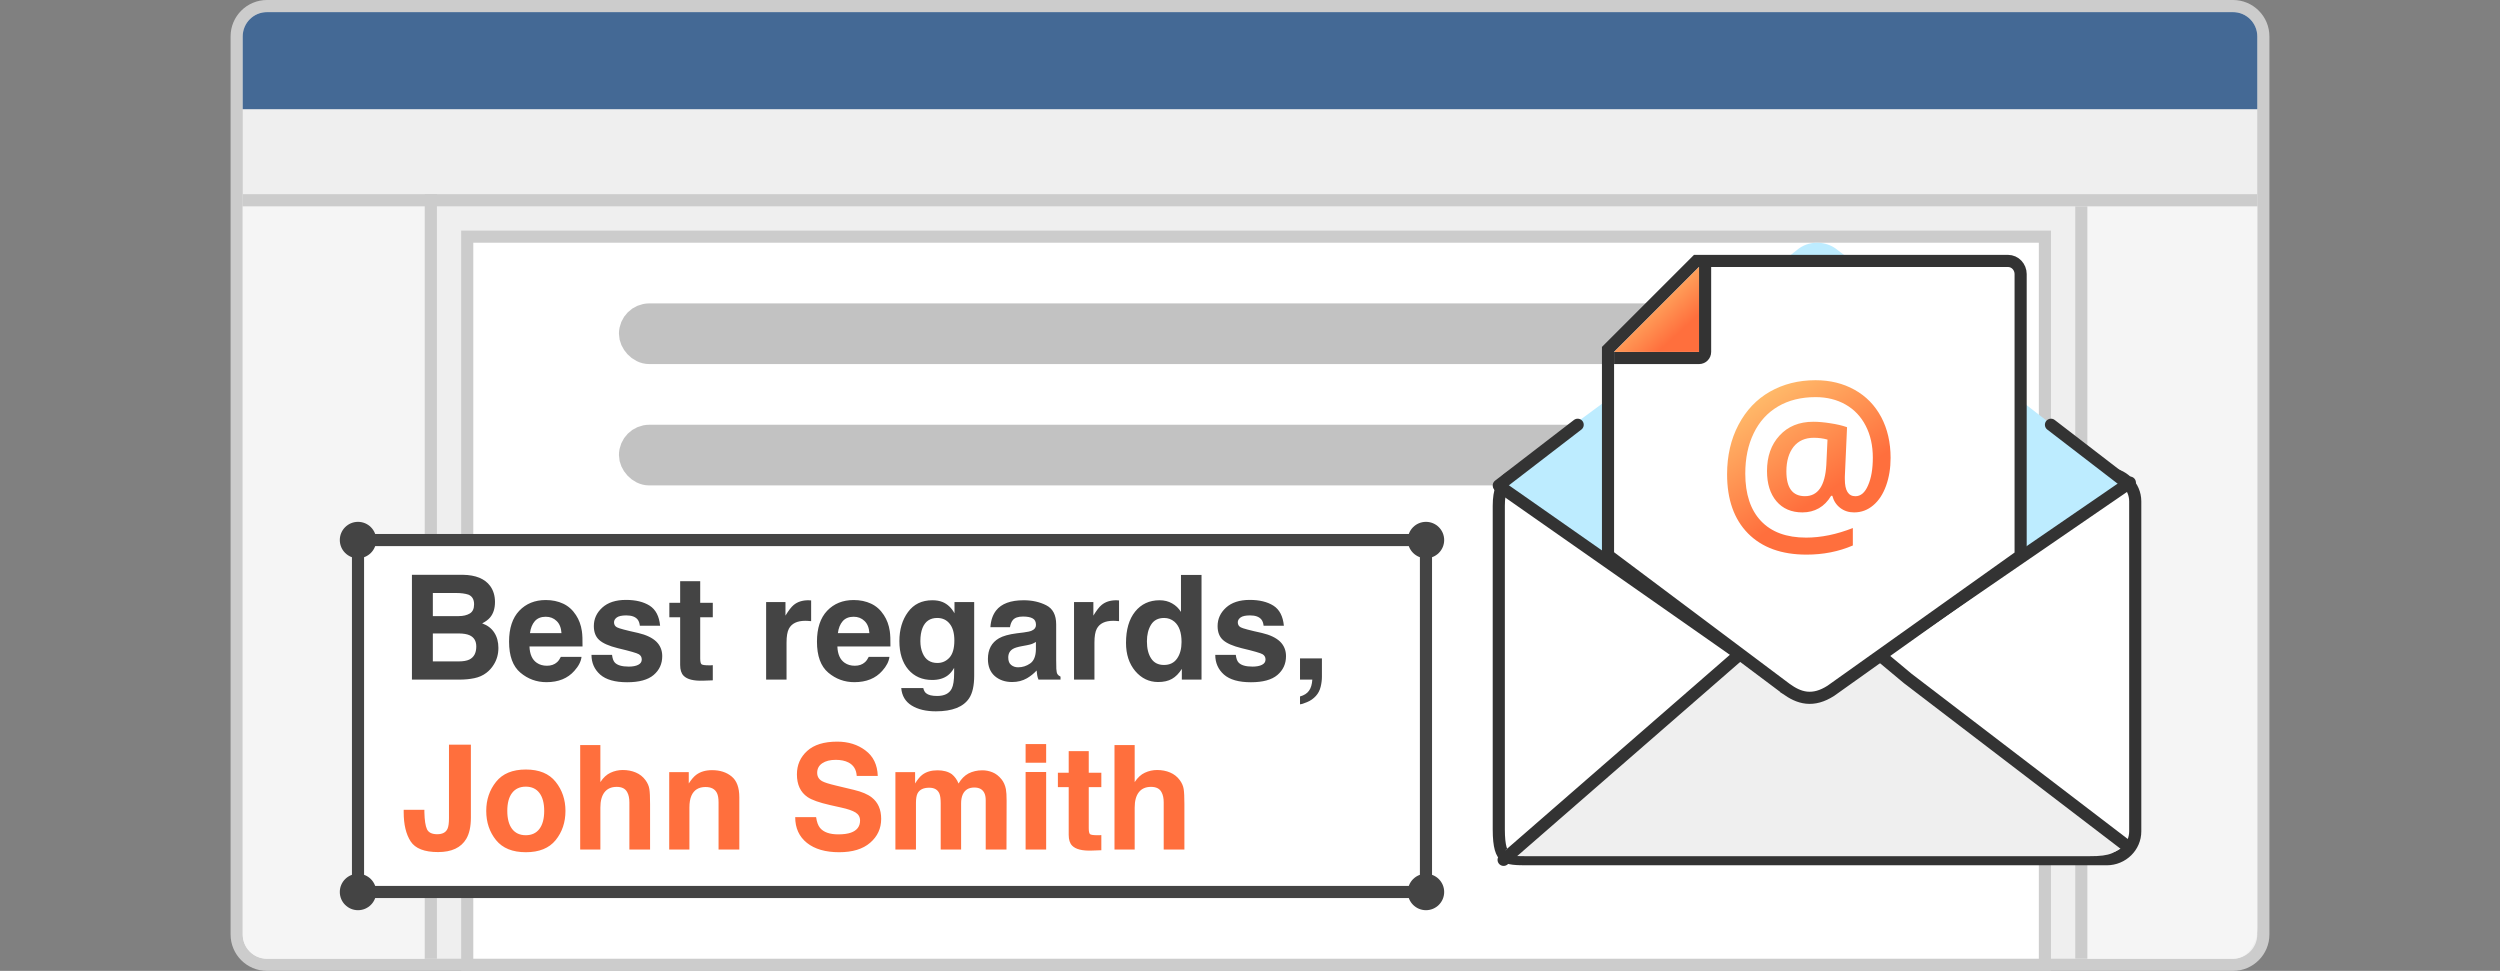 <svg width="206" height="80" viewBox="0 0 206 80" fill="none" xmlns="http://www.w3.org/2000/svg">
<rect x="0" y="0" width="206" height="80" fill="#808080" stroke="none"/>
<path d="M19.5 3C19.5 1.619 20.619 0.5 22 0.5H184C185.381 0.5 186.5 1.619 186.5 3V77C186.5 78.381 185.381 79.5 184 79.5H22C20.619 79.5 19.5 78.381 19.5 77V3Z" fill="#EFEFEF" stroke="#CCCCCC"/>
<path d="M39 19.5H38.5V20V79V79.5H39H168H168.5V79V20V19.5H168H39Z" fill="white" stroke="#CCCCCC"/>
<path d="M20 17H35V79H22C20.895 79 20 78.105 20 77V17Z" fill="#F5F5F5"/>
<path d="M186 17H171V79H184.015C185.111 79 186 77.873 186 76.483V17Z" fill="#F5F5F5"/>
<path d="M20 3C20 1.895 20.895 1 22 1H184C185.105 1 186 1.895 186 3V9H20V3Z" fill="#446995"/>
<path fill-rule="evenodd" clip-rule="evenodd" d="M186 17H20V16H186V17Z" fill="#CCCCCC"/>
<path fill-rule="evenodd" clip-rule="evenodd" d="M36 16V79H35V16H36Z" fill="#CCCCCC"/>
<path fill-rule="evenodd" clip-rule="evenodd" d="M172 17V79H171V17H172Z" fill="#CCCCCC"/>
<rect x="52.25" y="36.25" width="95.5" height="2.5" rx="1.25" stroke="#333333" stroke-opacity="0.3" stroke-width="2.5"/>
<rect x="52.25" y="26.25" width="95.5" height="2.5" rx="1.25" stroke="#333333" stroke-opacity="0.3" stroke-width="2.5"/>
<circle cx="112.5" cy="67.5" r="1.5" fill="#444444"/>
<rect x="29.5" y="44.5" width="88" height="29" fill="white" stroke="#444444"/>
<circle cx="117.5" cy="73.5" r="1.5" fill="#444444"/>
<circle cx="117.5" cy="44.5" r="1.5" fill="#444444"/>
<circle cx="29.5" cy="73.5" r="1.5" fill="#444444"/>
<path d="M37.857 56H33.943V47.363H38.139C39.197 47.379 39.947 47.685 40.389 48.283C40.654 48.65 40.787 49.09 40.787 49.602C40.787 50.129 40.654 50.553 40.389 50.873C40.24 51.053 40.022 51.217 39.732 51.365C40.174 51.525 40.506 51.779 40.728 52.127C40.955 52.475 41.068 52.897 41.068 53.393C41.068 53.904 40.94 54.363 40.682 54.77C40.518 55.039 40.312 55.266 40.066 55.449C39.789 55.66 39.461 55.805 39.082 55.883C38.707 55.961 38.299 56 37.857 56ZM37.816 52.197H35.666V54.5H37.787C38.166 54.5 38.461 54.449 38.672 54.348C39.055 54.16 39.246 53.801 39.246 53.27C39.246 52.82 39.06 52.512 38.69 52.344C38.482 52.25 38.191 52.201 37.816 52.197ZM38.713 50.551C38.947 50.41 39.065 50.158 39.065 49.795C39.065 49.393 38.908 49.127 38.596 48.998C38.326 48.908 37.982 48.863 37.565 48.863H35.666V50.768H37.787C38.166 50.768 38.475 50.695 38.713 50.551ZM47.918 54.125C47.875 54.504 47.678 54.889 47.326 55.279C46.779 55.9 46.014 56.211 45.029 56.211C44.217 56.211 43.5 55.949 42.879 55.426C42.258 54.902 41.947 54.051 41.947 52.871C41.947 51.766 42.227 50.918 42.785 50.328C43.348 49.738 44.076 49.443 44.971 49.443C45.502 49.443 45.98 49.543 46.406 49.742C46.832 49.941 47.184 50.256 47.461 50.685C47.711 51.065 47.873 51.504 47.947 52.004C47.99 52.297 48.008 52.719 48 53.27H43.629C43.652 53.91 43.853 54.359 44.232 54.617C44.463 54.777 44.74 54.857 45.065 54.857C45.408 54.857 45.688 54.76 45.902 54.565C46.02 54.459 46.123 54.312 46.213 54.125H47.918ZM46.266 52.168C46.238 51.727 46.103 51.393 45.861 51.166C45.623 50.935 45.326 50.82 44.971 50.82C44.584 50.82 44.283 50.941 44.068 51.184C43.857 51.426 43.725 51.754 43.67 52.168H46.266ZM53.531 49.906C54.031 50.227 54.318 50.777 54.393 51.559H52.723C52.699 51.344 52.639 51.174 52.541 51.049C52.357 50.822 52.045 50.709 51.603 50.709C51.24 50.709 50.98 50.766 50.824 50.879C50.672 50.992 50.596 51.125 50.596 51.277C50.596 51.469 50.678 51.607 50.842 51.693C51.006 51.783 51.586 51.938 52.582 52.156C53.246 52.312 53.744 52.549 54.076 52.865C54.404 53.185 54.568 53.586 54.568 54.066C54.568 54.699 54.332 55.217 53.859 55.619C53.391 56.018 52.664 56.217 51.68 56.217C50.676 56.217 49.934 56.006 49.453 55.584C48.977 55.158 48.738 54.617 48.738 53.961H50.432C50.467 54.258 50.543 54.469 50.66 54.594C50.867 54.816 51.25 54.928 51.809 54.928C52.137 54.928 52.397 54.879 52.588 54.781C52.783 54.684 52.881 54.537 52.881 54.342C52.881 54.154 52.803 54.012 52.647 53.914C52.49 53.816 51.91 53.648 50.906 53.41C50.184 53.23 49.674 53.006 49.377 52.736C49.08 52.471 48.932 52.088 48.932 51.588C48.932 50.998 49.162 50.492 49.623 50.07C50.088 49.645 50.74 49.432 51.58 49.432C52.377 49.432 53.027 49.59 53.531 49.906ZM58.734 54.81V56.059L57.943 56.088C57.154 56.115 56.615 55.978 56.326 55.678C56.139 55.486 56.045 55.191 56.045 54.793V50.861H55.154V49.672H56.045V47.891H57.697V49.672H58.734V50.861H57.697V54.236C57.697 54.498 57.73 54.662 57.797 54.728C57.863 54.791 58.066 54.822 58.406 54.822C58.457 54.822 58.51 54.822 58.565 54.822C58.623 54.818 58.68 54.815 58.734 54.81ZM66.357 51.154C65.686 51.154 65.234 51.373 65.004 51.81C64.875 52.057 64.811 52.435 64.811 52.947V56H63.129V49.613H64.723V50.727C64.981 50.301 65.205 50.01 65.397 49.853C65.709 49.592 66.115 49.461 66.615 49.461C66.647 49.461 66.672 49.463 66.691 49.467C66.715 49.467 66.764 49.469 66.838 49.473V51.184C66.732 51.172 66.639 51.164 66.557 51.16C66.475 51.156 66.408 51.154 66.357 51.154ZM73.289 54.125C73.246 54.504 73.049 54.889 72.697 55.279C72.15 55.9 71.385 56.211 70.4 56.211C69.588 56.211 68.871 55.949 68.25 55.426C67.629 54.902 67.318 54.051 67.318 52.871C67.318 51.766 67.598 50.918 68.156 50.328C68.719 49.738 69.447 49.443 70.342 49.443C70.873 49.443 71.352 49.543 71.777 49.742C72.203 49.941 72.555 50.256 72.832 50.685C73.082 51.065 73.244 51.504 73.318 52.004C73.361 52.297 73.379 52.719 73.371 53.27H69C69.023 53.91 69.225 54.359 69.603 54.617C69.834 54.777 70.111 54.857 70.436 54.857C70.779 54.857 71.059 54.76 71.273 54.565C71.391 54.459 71.494 54.312 71.584 54.125H73.289ZM71.637 52.168C71.609 51.727 71.475 51.393 71.232 51.166C70.994 50.935 70.697 50.82 70.342 50.82C69.955 50.82 69.654 50.941 69.439 51.184C69.228 51.426 69.096 51.754 69.041 52.168H71.637ZM76.307 57.119C76.486 57.272 76.789 57.348 77.215 57.348C77.816 57.348 78.219 57.147 78.422 56.744C78.555 56.486 78.621 56.053 78.621 55.443V55.033C78.461 55.307 78.289 55.512 78.106 55.648C77.773 55.902 77.342 56.029 76.811 56.029C75.99 56.029 75.334 55.742 74.842 55.168C74.353 54.59 74.109 53.809 74.109 52.824C74.109 51.875 74.346 51.078 74.818 50.434C75.291 49.785 75.961 49.461 76.828 49.461C77.148 49.461 77.428 49.51 77.666 49.607C78.072 49.775 78.4 50.084 78.65 50.533V49.613H80.273V55.672C80.273 56.496 80.135 57.117 79.857 57.535C79.381 58.254 78.467 58.613 77.115 58.613C76.299 58.613 75.633 58.453 75.117 58.133C74.602 57.812 74.316 57.334 74.262 56.697H76.078C76.125 56.893 76.201 57.033 76.307 57.119ZM76.025 53.82C76.252 54.359 76.658 54.629 77.244 54.629C77.635 54.629 77.965 54.482 78.234 54.19C78.504 53.893 78.639 53.422 78.639 52.777C78.639 52.172 78.51 51.711 78.252 51.395C77.998 51.078 77.656 50.92 77.227 50.92C76.641 50.92 76.236 51.195 76.014 51.746C75.897 52.039 75.838 52.4 75.838 52.83C75.838 53.201 75.9 53.531 76.025 53.82ZM82.078 50.305C82.519 49.742 83.277 49.461 84.352 49.461C85.051 49.461 85.672 49.6 86.215 49.877C86.758 50.154 87.029 50.678 87.029 51.447V54.377C87.029 54.58 87.033 54.826 87.041 55.115C87.053 55.334 87.086 55.482 87.141 55.56C87.195 55.639 87.277 55.703 87.387 55.754V56H85.57C85.519 55.871 85.484 55.75 85.465 55.637C85.445 55.523 85.43 55.395 85.418 55.25C85.188 55.5 84.922 55.713 84.621 55.889C84.262 56.096 83.856 56.199 83.402 56.199C82.824 56.199 82.346 56.035 81.967 55.707C81.592 55.375 81.404 54.906 81.404 54.301C81.404 53.516 81.707 52.947 82.312 52.596C82.644 52.404 83.133 52.268 83.777 52.185L84.346 52.115C84.654 52.076 84.875 52.027 85.008 51.969C85.246 51.867 85.365 51.709 85.365 51.494C85.365 51.232 85.273 51.053 85.09 50.955C84.91 50.853 84.644 50.803 84.293 50.803C83.898 50.803 83.619 50.9 83.455 51.096C83.338 51.24 83.26 51.435 83.221 51.682H81.609C81.644 51.123 81.801 50.664 82.078 50.305ZM83.32 54.793C83.477 54.922 83.668 54.986 83.894 54.986C84.254 54.986 84.584 54.881 84.885 54.67C85.189 54.459 85.348 54.074 85.359 53.516V52.895C85.254 52.961 85.147 53.016 85.037 53.059C84.932 53.098 84.785 53.135 84.598 53.17L84.223 53.24C83.871 53.303 83.619 53.379 83.467 53.469C83.209 53.621 83.08 53.857 83.08 54.178C83.08 54.463 83.16 54.668 83.32 54.793ZM91.728 51.154C91.057 51.154 90.606 51.373 90.375 51.81C90.246 52.057 90.182 52.435 90.182 52.947V56H88.5V49.613H90.094V50.727C90.352 50.301 90.576 50.01 90.768 49.853C91.08 49.592 91.486 49.461 91.986 49.461C92.018 49.461 92.043 49.463 92.062 49.467C92.086 49.467 92.135 49.469 92.209 49.473V51.184C92.103 51.172 92.01 51.164 91.928 51.16C91.846 51.156 91.779 51.154 91.728 51.154ZM99.006 47.375V56H97.383V55.115C97.144 55.494 96.873 55.77 96.568 55.941C96.264 56.113 95.885 56.199 95.432 56.199C94.686 56.199 94.057 55.898 93.545 55.297C93.037 54.691 92.783 53.916 92.783 52.971C92.783 51.881 93.033 51.023 93.533 50.398C94.037 49.773 94.709 49.461 95.549 49.461C95.936 49.461 96.279 49.547 96.58 49.719C96.881 49.887 97.125 50.121 97.312 50.422V47.375H99.006ZM94.506 52.848C94.506 53.438 94.623 53.908 94.857 54.26C95.088 54.615 95.439 54.793 95.912 54.793C96.385 54.793 96.744 54.617 96.99 54.266C97.236 53.914 97.359 53.459 97.359 52.9C97.359 52.119 97.162 51.56 96.768 51.225C96.525 51.022 96.244 50.92 95.924 50.92C95.436 50.92 95.076 51.105 94.846 51.477C94.619 51.844 94.506 52.301 94.506 52.848ZM104.93 49.906C105.43 50.227 105.717 50.777 105.791 51.559H104.121C104.098 51.344 104.037 51.174 103.939 51.049C103.756 50.822 103.443 50.709 103.002 50.709C102.639 50.709 102.379 50.766 102.223 50.879C102.07 50.992 101.994 51.125 101.994 51.277C101.994 51.469 102.076 51.607 102.24 51.693C102.404 51.783 102.984 51.938 103.98 52.156C104.645 52.312 105.143 52.549 105.475 52.865C105.803 53.185 105.967 53.586 105.967 54.066C105.967 54.699 105.73 55.217 105.258 55.619C104.789 56.018 104.062 56.217 103.078 56.217C102.074 56.217 101.332 56.006 100.852 55.584C100.375 55.158 100.137 54.617 100.137 53.961H101.83C101.865 54.258 101.941 54.469 102.059 54.594C102.266 54.816 102.648 54.928 103.207 54.928C103.535 54.928 103.795 54.879 103.986 54.781C104.182 54.684 104.279 54.537 104.279 54.342C104.279 54.154 104.201 54.012 104.045 53.914C103.889 53.816 103.309 53.648 102.305 53.41C101.582 53.23 101.072 53.006 100.775 52.736C100.479 52.471 100.33 52.088 100.33 51.588C100.33 50.998 100.561 50.492 101.021 50.07C101.486 49.645 102.139 49.432 102.979 49.432C103.775 49.432 104.426 49.59 104.93 49.906ZM108.82 56.598C108.75 56.887 108.619 57.137 108.428 57.348C108.221 57.574 107.977 57.744 107.695 57.857C107.418 57.975 107.227 58.033 107.121 58.033V57.389C107.457 57.295 107.703 57.139 107.859 56.92C108.02 56.701 108.111 56.395 108.135 56H107.121V54.254H108.926V55.766C108.926 56.031 108.891 56.309 108.82 56.598Z" fill="#444444"/>
<path d="M36.996 67.404V61.363H38.801V67.375C38.801 68.109 38.674 68.691 38.42 69.121C37.99 69.848 37.215 70.211 36.094 70.211C34.973 70.211 34.221 69.918 33.838 69.332C33.455 68.742 33.264 67.939 33.264 66.924V66.725H34.969V66.924C34.984 67.592 35.057 68.062 35.185 68.336C35.318 68.606 35.6 68.74 36.029 68.74C36.455 68.74 36.736 68.592 36.873 68.295C36.955 68.119 36.996 67.822 36.996 67.404ZM45.785 64.422C46.324 65.098 46.594 65.897 46.594 66.818C46.594 67.756 46.324 68.559 45.785 69.227C45.246 69.891 44.428 70.223 43.33 70.223C42.232 70.223 41.414 69.891 40.875 69.227C40.336 68.559 40.066 67.756 40.066 66.818C40.066 65.897 40.336 65.098 40.875 64.422C41.414 63.746 42.232 63.408 43.33 63.408C44.428 63.408 45.246 63.746 45.785 64.422ZM43.324 64.82C42.836 64.82 42.459 64.994 42.193 65.342C41.932 65.686 41.801 66.178 41.801 66.818C41.801 67.459 41.932 67.953 42.193 68.301C42.459 68.648 42.836 68.822 43.324 68.822C43.812 68.822 44.188 68.648 44.449 68.301C44.711 67.953 44.842 67.459 44.842 66.818C44.842 66.178 44.711 65.686 44.449 65.342C44.188 64.994 43.812 64.82 43.324 64.82ZM53.566 66.25V70H51.861V66.115C51.861 65.772 51.803 65.494 51.685 65.283C51.533 64.986 51.244 64.838 50.818 64.838C50.377 64.838 50.041 64.986 49.81 65.283C49.584 65.576 49.471 65.996 49.471 66.543V70H47.807V61.393H49.471V64.445C49.713 64.074 49.992 63.816 50.309 63.672C50.629 63.523 50.965 63.449 51.316 63.449C51.711 63.449 52.068 63.518 52.389 63.654C52.713 63.791 52.978 64 53.185 64.281C53.361 64.519 53.469 64.766 53.508 65.019C53.547 65.269 53.566 65.68 53.566 66.25ZM58.137 64.85C57.57 64.85 57.182 65.09 56.971 65.57C56.861 65.824 56.807 66.148 56.807 66.543V70H55.143V63.625H56.754V64.557C56.969 64.228 57.172 63.992 57.363 63.848C57.707 63.59 58.143 63.461 58.67 63.461C59.33 63.461 59.869 63.635 60.287 63.982C60.709 64.326 60.92 64.898 60.92 65.699V70H59.209V66.115C59.209 65.779 59.164 65.522 59.074 65.342C58.91 65.014 58.598 64.85 58.137 64.85ZM69.076 68.752C69.502 68.752 69.848 68.705 70.113 68.611C70.617 68.432 70.869 68.098 70.869 67.609C70.869 67.324 70.744 67.103 70.494 66.947C70.244 66.795 69.852 66.66 69.316 66.543L68.402 66.338C67.504 66.135 66.883 65.914 66.539 65.676C65.957 65.277 65.666 64.654 65.666 63.807C65.666 63.033 65.947 62.391 66.51 61.879C67.072 61.367 67.898 61.111 68.988 61.111C69.898 61.111 70.674 61.353 71.314 61.838C71.959 62.318 72.297 63.018 72.328 63.935H70.594C70.562 63.416 70.336 63.047 69.914 62.828C69.633 62.684 69.283 62.611 68.865 62.611C68.4 62.611 68.029 62.705 67.752 62.893C67.475 63.08 67.336 63.342 67.336 63.678C67.336 63.986 67.473 64.217 67.746 64.369C67.922 64.471 68.297 64.59 68.871 64.727L70.359 65.084C71.012 65.24 71.504 65.449 71.836 65.711C72.352 66.117 72.609 66.705 72.609 67.475C72.609 68.264 72.307 68.92 71.701 69.443C71.1 69.963 70.248 70.223 69.147 70.223C68.022 70.223 67.137 69.967 66.492 69.455C65.848 68.939 65.525 68.232 65.525 67.334H67.248C67.303 67.728 67.41 68.023 67.57 68.219C67.863 68.574 68.365 68.752 69.076 68.752ZM77.397 65.371C77.256 65.062 76.981 64.908 76.57 64.908C76.094 64.908 75.773 65.062 75.609 65.371C75.519 65.547 75.475 65.809 75.475 66.156V70H73.781V63.625H75.404V64.557C75.611 64.225 75.807 63.988 75.99 63.848C76.314 63.598 76.734 63.473 77.25 63.473C77.738 63.473 78.133 63.58 78.434 63.795C78.676 63.994 78.859 64.25 78.984 64.562C79.203 64.188 79.475 63.912 79.799 63.736C80.143 63.56 80.525 63.473 80.947 63.473C81.228 63.473 81.506 63.527 81.779 63.637C82.053 63.746 82.301 63.938 82.523 64.211C82.703 64.434 82.824 64.707 82.887 65.031C82.926 65.246 82.945 65.561 82.945 65.975L82.934 70H81.223V65.934C81.223 65.691 81.184 65.492 81.106 65.336C80.957 65.039 80.684 64.891 80.285 64.891C79.824 64.891 79.506 65.082 79.33 65.465C79.24 65.668 79.195 65.912 79.195 66.197V70H77.514V66.197C77.514 65.818 77.475 65.543 77.397 65.371ZM86.203 63.613V70H84.51V63.613H86.203ZM86.203 61.31V62.852H84.51V61.31H86.203ZM90.75 68.811V70.059L89.959 70.088C89.17 70.115 88.631 69.978 88.342 69.678C88.154 69.486 88.061 69.191 88.061 68.793V64.861H87.17V63.672H88.061V61.891H89.713V63.672H90.75V64.861H89.713V68.236C89.713 68.498 89.746 68.662 89.812 68.728C89.879 68.791 90.082 68.822 90.422 68.822C90.473 68.822 90.525 68.822 90.58 68.822C90.639 68.818 90.695 68.814 90.75 68.811ZM97.594 66.25V70H95.889V66.115C95.889 65.772 95.83 65.494 95.713 65.283C95.561 64.986 95.272 64.838 94.846 64.838C94.404 64.838 94.068 64.986 93.838 65.283C93.611 65.576 93.498 65.996 93.498 66.543V70H91.834V61.393H93.498V64.445C93.74 64.074 94.019 63.816 94.336 63.672C94.656 63.523 94.992 63.449 95.344 63.449C95.738 63.449 96.096 63.518 96.416 63.654C96.74 63.791 97.006 64 97.213 64.281C97.389 64.519 97.496 64.766 97.535 65.019C97.574 65.269 97.594 65.68 97.594 66.25Z" fill="#FF6F3D"/>
<circle cx="29.5" cy="44.5" r="1.5" fill="#444444"/>
<path d="M123.5 41.677C123.5 40.402 123.833 39.786 124.224 39.466C124.636 39.129 125.236 39.015 125.997 39.015H173.592C174.901 39.015 175.944 40.053 175.944 41.31V68.505C175.944 69.762 174.901 70.8 173.592 70.8H125.992C125.458 70.8 125.044 70.799 124.702 70.757C124.364 70.716 124.156 70.64 124.014 70.532C123.741 70.324 123.5 69.825 123.5 68.335V41.677Z" fill="white" stroke="#333333"/>
<path fill-rule="evenodd" clip-rule="evenodd" d="M154.797 54.051C147.948 58.628 148.542 57.645 143.165 54.051L124.051 70.051C124.284 70.537 124.691 70.551 125.715 70.55H172.138C174.02 70.565 174.326 70.221 175.051 69.551L154.797 54.051Z" fill="#EFEFEF"/>
<path d="M154.657 53.785L157.204 55.91L175.051 69.551M143.293 53.965L123.897 70.851" stroke="#333333" stroke-linecap="round" stroke-linejoin="round"/>
<path fill-rule="evenodd" clip-rule="evenodd" d="M166.5 33L166.551 46.024L175.5 40L166.5 33Z" fill="#BDECFF"/>
<path fill-rule="evenodd" clip-rule="evenodd" d="M146.485 21.855C145.968 22.163 147.102 22.245 147.702 22.245H151.773C152.373 22.245 153.473 22.083 152.956 21.774L151.238 20.465C150.515 19.957 149.275 19.743 148.242 20.465L146.485 21.855Z" fill="#BDECFF"/>
<path fill-rule="evenodd" clip-rule="evenodd" d="M132.982 32.551V46.473L123.551 39.496L132.982 32.551Z" fill="#BDECFF"/>
<path d="M155.5 53.5L175.5 39.766M143.551 54.051L123.551 40.051" stroke="#333333" stroke-linecap="round" stroke-linejoin="round"/>
<path d="M150.858 56.923L150.868 56.916L150.878 56.909L166.29 45.936L166.5 45.786V45.529V22.582C166.5 22.007 166.053 21.5 165.452 21.5H140H139.793L139.646 21.646L132.646 28.646L132.5 28.793V29V45.505V45.755L132.7 45.905L147.181 56.759L147.181 56.76L147.19 56.766C147.685 57.12 148.226 57.418 148.853 57.486C149.493 57.555 150.148 57.377 150.858 56.923Z" fill="white" stroke="#333333"/>
<path fill-rule="evenodd" clip-rule="evenodd" d="M140 29V22H141V29C141 29.552 140.552 30 140 30H133V29H140Z" fill="#333333"/>
<path fill-rule="evenodd" clip-rule="evenodd" d="M155.785 37.734C155.785 38.57 155.66 39.337 155.41 40.031C155.16 40.72 154.808 41.259 154.348 41.642C153.897 42.026 153.375 42.222 152.777 42.222C152.335 42.222 151.956 42.099 151.634 41.852C151.313 41.606 151.094 41.273 150.983 40.853H150.885C150.612 41.309 150.278 41.651 149.876 41.88C149.474 42.108 149.024 42.222 148.524 42.222C147.618 42.222 146.899 41.916 146.377 41.3C145.86 40.688 145.601 39.857 145.601 38.812C145.601 37.607 145.944 36.634 146.636 35.886C147.328 35.132 148.252 34.753 149.416 34.753C149.84 34.753 150.309 34.794 150.818 34.877C151.335 34.954 151.795 35.059 152.197 35.201L152.014 39.278V39.488C152.014 40.423 152.304 40.889 152.884 40.889C153.326 40.889 153.674 40.592 153.928 39.994C154.192 39.396 154.321 38.639 154.321 37.716C154.321 36.717 154.125 35.84 153.736 35.087C153.348 34.329 152.795 33.745 152.076 33.334C151.358 32.927 150.532 32.722 149.604 32.722C148.417 32.722 147.386 32.977 146.507 33.493C145.632 34.009 144.963 34.744 144.503 35.703C144.039 36.657 143.811 37.762 143.811 39.022C143.811 40.716 144.244 42.021 145.105 42.93C145.967 43.843 147.207 44.299 148.823 44.299C150.055 44.299 151.335 44.035 152.674 43.51V44.948C151.505 45.45 150.233 45.701 148.859 45.701C146.797 45.701 145.195 45.121 144.039 43.957C142.887 42.788 142.312 41.163 142.312 39.077C142.312 37.552 142.624 36.196 143.249 35.009C143.874 33.818 144.735 32.904 145.837 32.275C146.944 31.645 148.198 31.329 149.595 31.329C150.804 31.329 151.875 31.594 152.817 32.119C153.763 32.644 154.495 33.398 155.013 34.37C155.526 35.338 155.785 36.461 155.785 37.734ZM147.198 38.844C147.198 40.204 147.707 40.885 148.725 40.885C149.8 40.885 150.385 40.031 150.488 38.319L150.586 36.223C150.233 36.123 149.858 36.073 149.457 36.073C148.743 36.073 148.189 36.319 147.788 36.817C147.399 37.319 147.198 37.99 147.198 38.844Z" fill="url(#paint0_linear_80_3)"/>
<path d="M130 35L123.5 40" stroke="#333333" stroke-linecap="round" stroke-linejoin="round"/>
<path d="M169 35L175.5 40" stroke="#333333" stroke-linecap="round" stroke-linejoin="round"/>
<path fill-rule="evenodd" clip-rule="evenodd" d="M140 22V29H133L140 22Z" fill="url(#paint1_linear_80_3)"/>
<defs>
<linearGradient id="paint0_linear_80_3" x1="144.41" y1="31.203" x2="150.597" y2="40.537" gradientUnits="userSpaceOnUse">
<stop stop-color="#FFC671"/>
<stop offset="1" stop-color="#FF6F3D"/>
</linearGradient>
<linearGradient id="paint1_linear_80_3" x1="134.769" y1="23.637" x2="138.283" y2="27.488" gradientUnits="userSpaceOnUse">
<stop stop-color="#FFC671"/>
<stop offset="1" stop-color="#FF6F3D"/>
</linearGradient>
</defs>
</svg>
